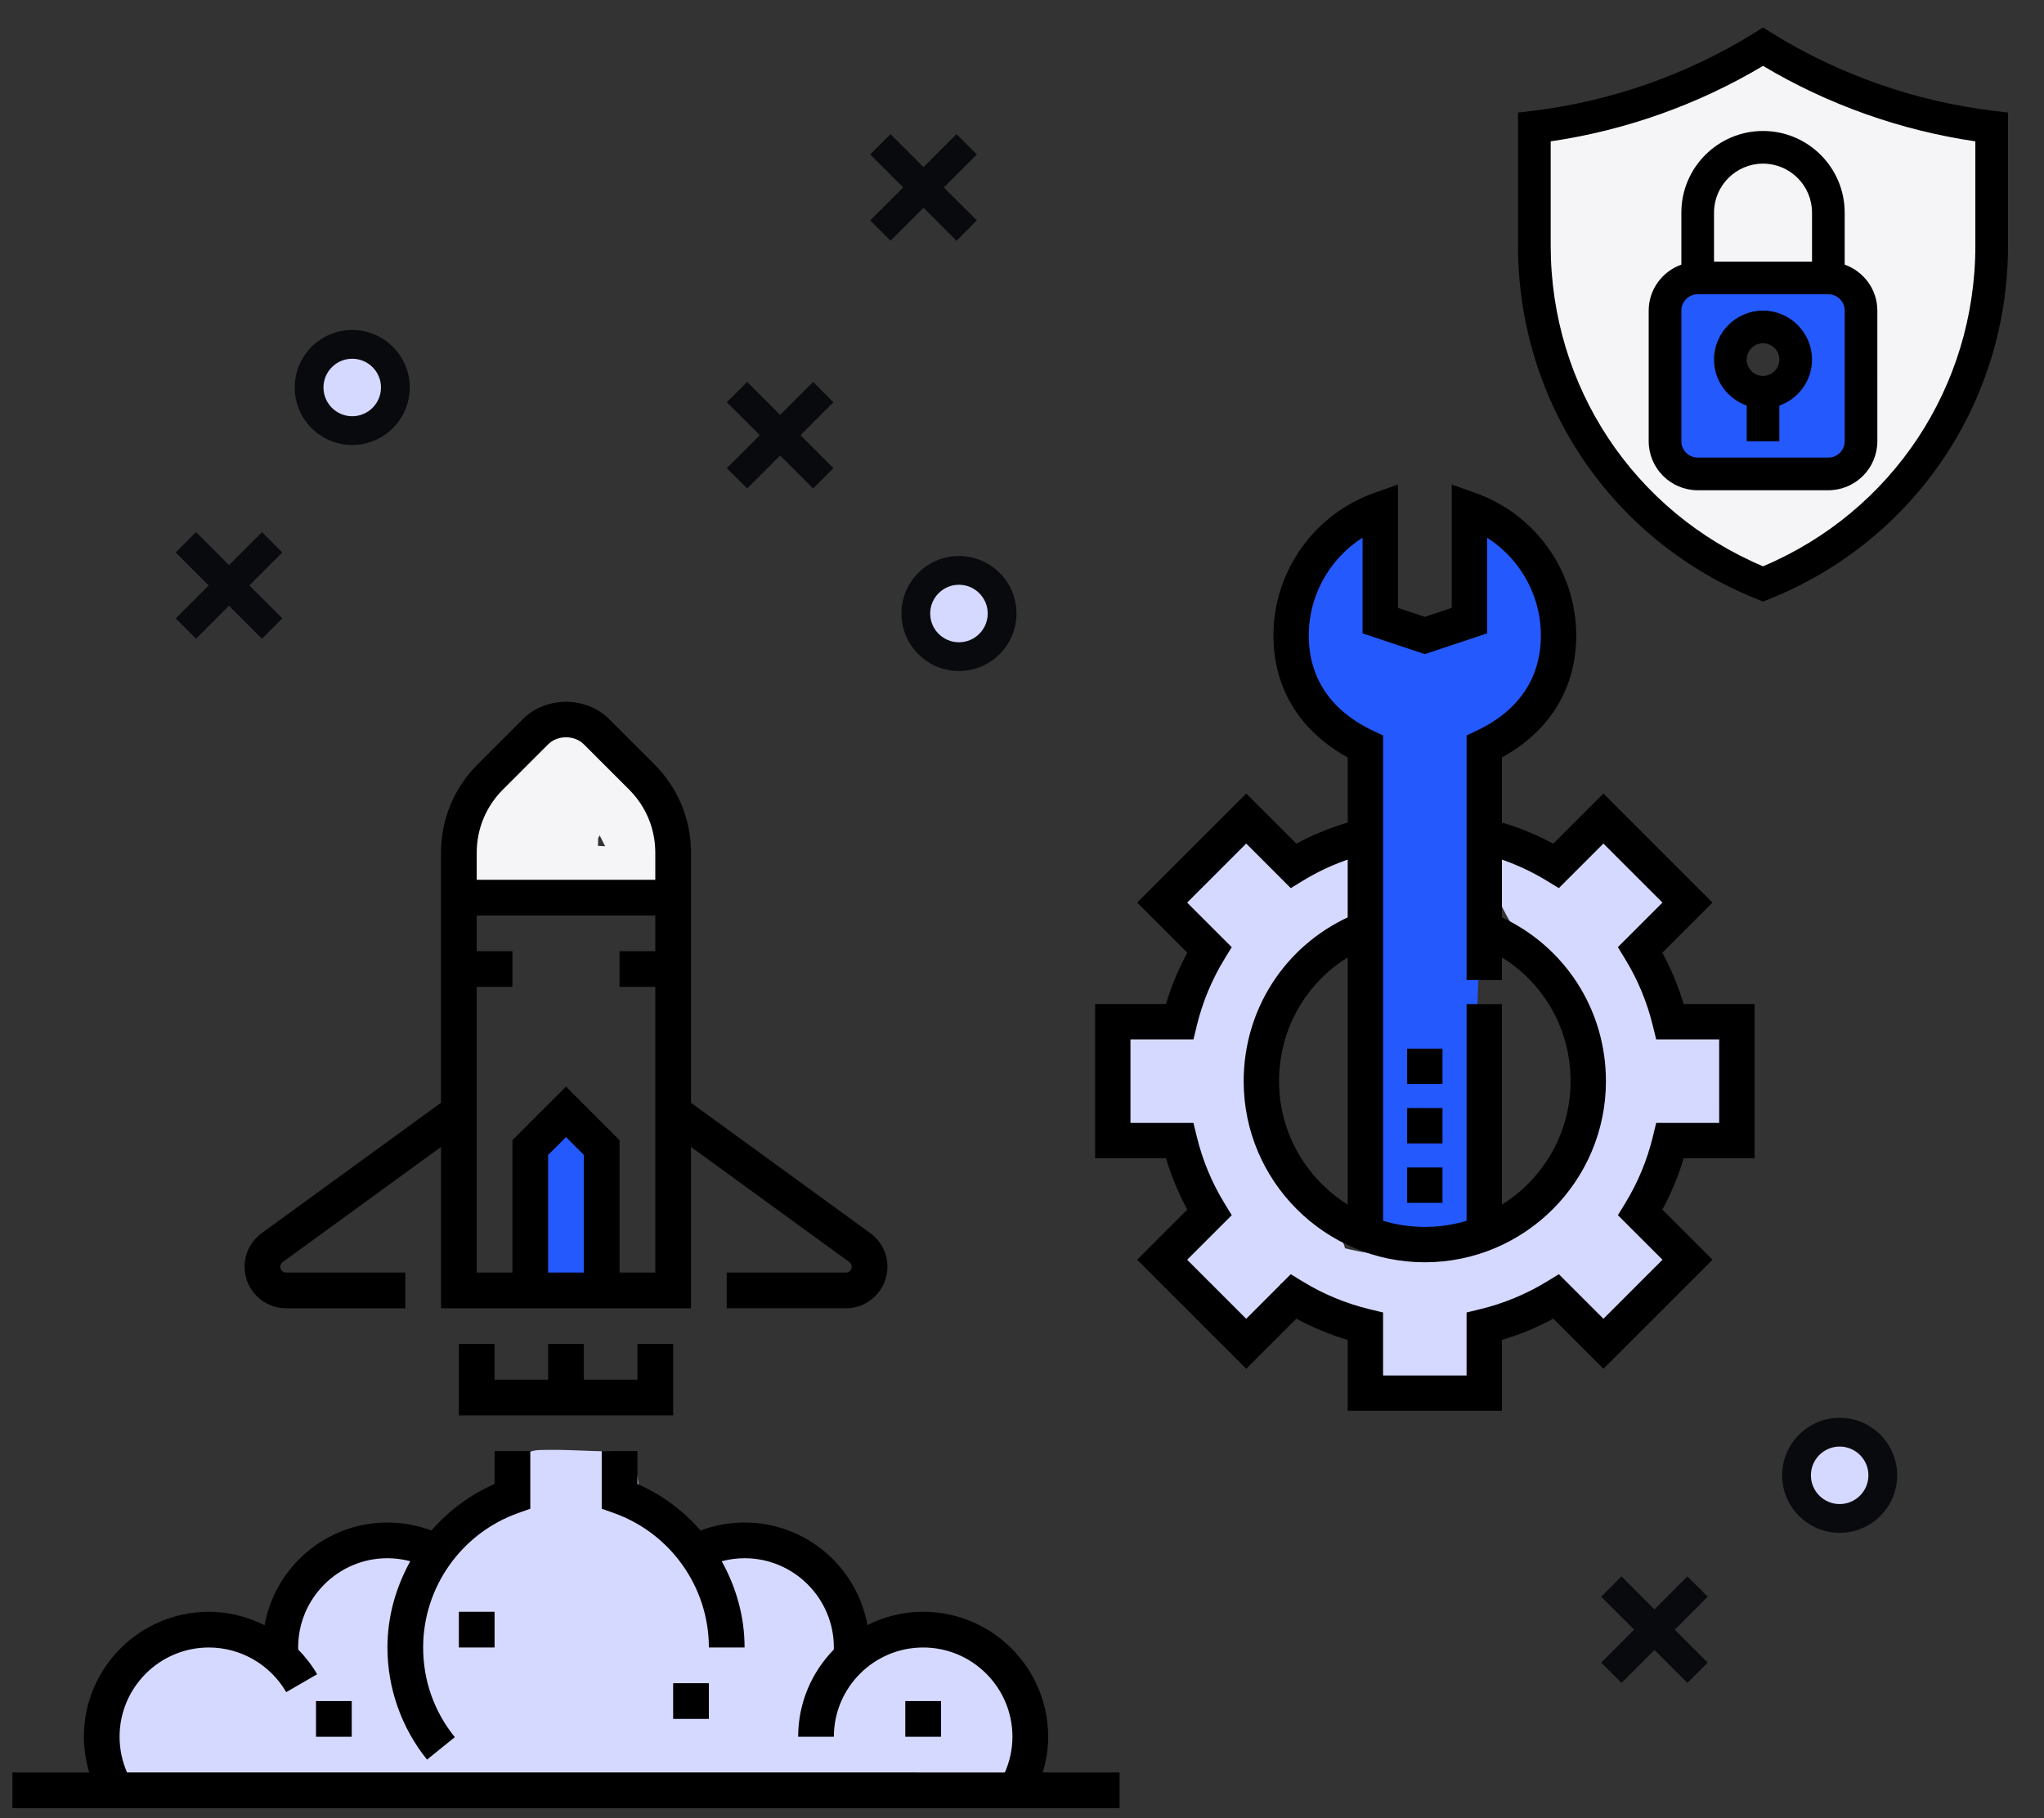 <?xml version="1.0" encoding="utf-8"?>
<!-- Generator: Adobe Illustrator 17.0.0, SVG Export Plug-In . SVG Version: 6.00 Build 0)  -->
<!DOCTYPE svg PUBLIC "-//W3C//DTD SVG 1.1//EN" "http://www.w3.org/Graphics/SVG/1.1/DTD/svg11.dtd">
<svg version="1.1" id="Capa_1" xmlns="http://www.w3.org/2000/svg" xmlns:xlink="http://www.w3.org/1999/xlink" x="0px" y="0px"
	 width="361.85px" height="321.97px" viewBox="-80.925 0 361.85 321.97" enable-background="new -80.925 0 361.85 321.97"
	 xml:space="preserve">
<rect x="-80.925" y="0" width="361.85" height="321.97" fill="#333333" stroke="none"/>
<path fill="#2459FE" d="M22.036,198.964c-1.763-1.846-5.343-2.054-7.071,0c-5,5.941-5.902,14.389-3.286,21.615
	c0.063,0.175,0.135,0.342,0.21,0.502c-0.708,2.641,1.051,5.179,3.532,5.99C30.441,231.98,28.3,205.524,22.036,198.964z"/>
<path fill="#F5F4F7" d="M32.119,139.067c-2.48-5.036-5.657-10.232-10.543-11.321c-2.683-0.598-4.991,0.501-6.581,2.356
	c-8.901,4.856-19.334,13.075-16.827,24.099c1.321,5.81,8.056,5.476,12.582,5.299c6.778-0.264,13.811,1.124,20.547,0.486
	C42.643,158.911,37.108,146.566,32.119,139.067z M24.932,149.77c0.024-0.439,0.034-0.884,0.026-1.334
	c0.093-0.173,0.183-0.349,0.273-0.524c0.322,0.647,0.651,1.29,0.979,1.933C25.785,149.814,25.359,149.79,24.932,149.77z"/>
<g>
	<g>
		<path d="M73.153,218.352l-31.749-23.09v-44.277c0-5.912-2.301-11.466-6.481-15.648l-8.017-8.014
			c-4.075-4.078-11.188-4.078-15.263,0l-8.017,8.017c-4.179,4.179-6.481,9.737-6.481,15.645v44.274l-31.746,23.087
			c-1.897,1.381-3.028,3.604-3.028,5.95c0,4.053,3.297,7.35,7.35,7.35h21.102v-6.323h-21.102c-0.566,0-1.027-0.462-1.027-1.027
			c0-0.329,0.158-0.639,0.424-0.831l28.028-20.384v28.565h44.258v-28.565l28.028,20.384c0.266,0.193,0.424,0.503,0.424,0.831
			c0,0.566-0.462,1.027-1.027,1.027H47.727v6.323h21.102c4.053,0,7.35-3.297,7.35-7.35C76.178,221.952,75.046,219.73,73.153,218.352
			z M22.436,225.322h-6.323v-20.82l3.161-3.161l3.161,3.161V225.322z M35.081,168.419h-6.323v6.323h6.323v50.58h-6.323v-23.438
			l-9.484-9.484l-9.484,9.484v23.438H3.469v-50.58h6.323v-6.323H3.469v-6.323h31.613V168.419z M35.081,155.774H3.469v-4.789
			c0-4.22,1.644-8.191,4.628-11.175l8.017-8.017c1.663-1.663,4.66-1.663,6.323,0l8.017,8.017c2.984,2.984,4.628,6.955,4.628,11.175
			V155.774z"/>
	</g>
</g>
<path fill="#D6D9FF" d="M100.807,302.675c0.291-2.494-0.473-5.229-2.553-7.809c-6.988-8.666-16.931-5.311-26.262-3.997
	c-0.657-2.156-1.961-4.088-3.581-6.06c-1.029-1.253-2.276-2.572-3.665-3.846c-0.32-0.543-0.659-1.068-1.032-1.548
	c-2.539-3.264-5.603-4.374-8.905-4.655c-2.468-0.804-4.986-1.027-7.387-0.33c-0.526,0.153-1.002,0.361-1.447,0.6
	c-1.415,0.069-2.829,0.089-4.224-0.028c-0.822-0.069-1.536,0.036-2.146,0.27c-2.143-3.283-4.524-6.397-7.824-8.994
	c0.298-1.41,0.407-2.836,0.22-4.275c-0.356-2.735-2.006-4.956-5-5c-4.171-0.062-8.327-0.407-12.5-0.25
	c-3.783,0.142-6.235,4.14-4.317,7.524c0.119,0.246,0.261,0.477,0.398,0.711c-0.021,0.016-0.037,0.024-0.058,0.041
	c-2.092,0.993-3.916,2.325-5.773,3.702c-2.822,2.093-5.655,4.416-8.235,6.841c-10.699-4.983-25.182,4.294-26.671,15.667
	c-2.254-0.905-4.522-1.773-6.829-2.537c-3.881-1.286-7.501-0.473-10.645,1.475c-0.467-0.034-0.939-0.055-1.419-0.055
	c-6.406,0.004-11.506,5.305-13.772,10.803c-1.401,3.399-2.568,10.152,0.542,12.979c5.334,4.85,14.966,3.608,22.603,2.465
	c9.772,2.393,21.877,3.643,31.157-0.482c6.967,0.56,13.578,1.685,20.659,0.913c8.726-0.951,17.217-1.858,26.017-1.828
	c8.944,0.031,17.805-0.312,26.738-0.531c8.026-0.197,15.718,1.896,23.805,1.346c4.253-0.289,10.555,0.221,12.759-4.351
	C102.829,308.589,102.241,305.482,100.807,302.675z"/>
<path fill="#F5F4F7" d="M269.329,21.929c-2.066-0.744-3.916-2.084-6.094-2.781c-3.176-1.017-6.345-2.077-9.531-3.063
	c-6.197-1.917-12.078-5.02-18.25-6.813c-5.729-1.663-13.389,3.685-18.362,5.856c-7.734,3.377-15.76,5.233-23.672,8.05
	c0.004,0.01,0.009,0.021,0.013,0.031c-0.398,0.142-0.8,0.296-1.208,0.473c-3.336,1.444-2.987,5.573-0.909,7.849
	c-0.084,2.128,0.063,4.276,0.238,6.394c0.43,5.213,0.369,10.328,0.426,15.556c0.035,3.221,0.43,6.447,1.818,9.28
	c-0.015,0.08-0.039,0.159-0.05,0.239c-0.709,5.281,2.453,10.409,5.932,14.854c0.232,0.842,0.474,1.672,0.746,2.475
	c0.63,1.859,2.329,3.08,4.136,3.454c2.622,3.216,5.055,6.333,8.468,8.823c0.885,0.646,1.795,1.237,2.719,1.802
	c1.388,1.25,2.925,2.325,4.656,3.131c0.143,0.067,0.297,0.12,0.446,0.179c2.636,4.986,8.298,5.223,13.565,2.81
	c2.702-1.238,5.124-3.168,7.472-4.963c5.255-1.411,9.19-4.553,11.996-8.903c0.049-0.046,0.101-0.078,0.149-0.127
	c3.25-3.3,5.786-7.101,7.646-11.211c0.35-0.49,0.698-0.982,1.04-1.478c2.732-3.965,4.279-8.545,5.482-13.166
	c2.392-9.19,2.591-18.049,2.561-27.362c0.293-1.448,0.761-2.821,1.553-4.045C274.186,26.385,272.224,22.971,269.329,21.929z
	 M249.808,59.125c-0.5,4.202-0.612,8.45-1.215,12.639c-0.564,3.917-1.564,7.408-3.541,10.032c-2.863,0.186-5.485,0.928-8.26,1.784
	c-2.878,0.888-5.872,0.292-8.785-0.286c-1.01-0.314-2.105-0.503-3.257-0.544c-1.237-0.044-2.254,0.386-3.046,1.067
	c-2.697-2.539-4.959-5.367-6.688-8.523c-0.614-1.279-1.183-2.578-1.687-3.897c0.644-3.781,0.007-7.324-0.895-10.939
	c0.271-3.194,0.624-6.379,0.904-9.569c8.002-0.952,16.113-1.264,24.357-1.244c3.279,0.008,6.53,0.092,9.788,0.341
	c0.111,0.241,0.223,0.482,0.335,0.723c1.097,2.378,1.703,4.635,2.163,6.977C249.923,58.168,249.865,58.648,249.808,59.125z"/>
<path fill="#2459FE" d="M247.809,54.681c-0.516-3.296-3.763-4.115-6.48-4.752c-8.223-1.928-18.034-3.991-25.853,0.504
	c-2.543,1.462-2.881,4.047-1.972,6.128c-0.41,1.021-0.689,2.167-0.848,3.408c-0.231,1.803,0.17,3.733,0.317,5.531
	c0.238,2.933-0.433,5.925-0.395,8.871c0.076,5.852,4.021,9.727,9.808,9.634c2.576-0.042,5.028-0.538,7.633-0.411
	c3.146,0.154,6.356,0.201,9.31-1.022c0.073-0.03,0.14-0.071,0.212-0.104c9.567,2.308,8.012-10.147,7.802-15.78
	C247.196,62.779,248.405,58.485,247.809,54.681z M230.789,57.934c2.134,0.091,4.175,0.661,6.234,1.192
	c0.17,0.05,0.344,0.084,0.515,0.132c-0.228,2.491-0.245,4.983-0.181,7.497c-1.365,0.682-2.329,1.783-2.939,3.096
	c-0.806-0.962-2.027-1.607-3.668-1.601c-5.618,0.02-8.077-4.463-5.183-9.226c0.242-0.398,0.413-0.811,0.526-1.23
	C227.692,57.757,229.307,57.871,230.789,57.934z"/>
<path fill="#D6D9FF" d="M222.06,182.49c-2.362-0.414-4.007,0.201-6.088,0.813c-0.687-2.391-1.97-4.467-3.483-6.686
	c-1.092-1.602-1.892-3.403-2.572-5.259c-0.027-1.701,0.29-3.456,0.64-5.136c0.536-0.002,1.072-0.013,1.61-0.055
	c4.771-0.378,7.063-6.666,2.524-9.317c-4.865-2.842-7.363-8.25-13.742-7.996c-2.88,0.114-5.065,1.724-6.777,3.905
	c-0.167,0.209-0.319,0.43-0.482,0.642c-0.684-0.68-1.325-1.414-1.986-2.103c-3.532-3.68-9.599,0.109-8.357,4.865
	c1.714,6.563,6.467,11.751,9.929,17.442c2.611,4.291,4.888,8.671,8.014,12.515c-0.276,5.019-0.764,10.027-1.111,15.03
	c-5.026,7.819-11.521,14.291-18.88,20.149c-0.244,0.194-0.452,0.397-0.641,0.604c-4.241,0.47-8.508,0.753-12.798,0.865
	c-0.657-0.361-1.44-0.584-2.359-0.6c-2.532-0.046-5.461-0.394-8.312-1.146c-1.346-5.086-7.971-9.714-12.751-12.825
	c-0.649-2.906-1.757-5.745-3.179-8.64c-0.19-1.593-0.3-3.193-0.362-4.773c0.543-3.578,1.548-7.055,2.406-10.645
	c0.335-1.403,0.601-2.816,0.843-4.233c1.188-2.605,2.244-5.3,2.981-8.015c3.489-1.087,7.176-2.775,9.242-5.186
	c0.737-0.86,1.136-2.018,1.219-3.204c2.44-1.77,3.65-4.685,2.4-8.994c-1.189-4.098-6.968-5.017-9.139-1.194
	c-0.544,0.957-0.929,1.407-1.49,1.64c-1.235-2.087-3.189-3.912-5.211-5.056c-2.325-1.315-4.978-1.012-7.235,0.231
	c-1.742,0.96-3.042,3.807-5.08,4.042c-3.531,0.408-5.112,3.704-4.709,6.41c-0.003,1.541,0.638,3.112,2.186,4.241
	c1.789,1.195,3.297,2.917,4.866,4.484c-0.825,1.856-1.627,3.752-2.566,5.679c-1.346,2.762-3.109,5.372-4.259,8.193
	c-2.501-0.157-5.001-0.14-7.518-0.341c-3.068-0.245-5.924,3.413-4.821,6.329c1.086,2.872,1.432,5.613,1.488,8.671
	c0.038,2.105,1.483,4.386,3.671,4.821c2.532,0.504,5.38,0.943,8.164,0.886c1.188,4.003,3.206,7.623,4.943,11.4
	c-2.303,0.466-4.369,1.738-5.98,3.69c-2.854,3.459-1.016,7.644,3.091,8.451c2.039,1.311,3.509,2.823,4.794,4.941
	c1.796,2.961,6.995,3.541,8.635,0c0.71-1.534,1.284-3.165,1.986-4.711c0.147-0.014,0.295-0.028,0.442-0.048
	c0.072,0.04,0.15,0.072,0.223,0.112c4.477,3.376,8.81,6.036,14.108,8.453c-0.362,1.986-0.512,3.979-0.409,6.003
	c0.136,2.691,2.171,5.039,5,5c8.16-0.113,16.847-1.66,18.097-10.98c0.054-0.4,0.078-0.778,0.083-1.141
	c4.093-1.519,8.527-2.895,12.257-5.045c0.637,1.859,1.901,3.523,4.039,4.817c1.488,0.9,3.562,0.931,5.047,0
	c3.392-2.126,6.742-4.516,8.457-8.229c2.088-4.521-0.125-7.323-1.989-11.38c-0.294-0.64-0.523-1.281-0.703-1.924
	c1.065-3.345,1.601-6.793,1.717-10.317c1.838-0.337,3.655-0.925,5.657-1.645c0.129-0.046,0.259-0.087,0.389-0.127
	c0.137,0.185,0.274,0.358,0.413,0.508c3.997,4.307,10.191-1.165,7.987-5.741C228.254,190.862,227.188,183.388,222.06,182.49z"/>
<path fill="#2459FE" d="M183.329,91.929c-4.633-1.218-7.296,3.487-5.647,7.345c1.374,3.214,2.759,7.67,0.282,10.691
	c-2.684,3.273-8.629,1.877-12.214,1.536c-0.261-0.025-0.513-0.023-0.757-0.005c-0.139-0.375-0.263-0.758-0.359-1.158
	c-1.005-4.215-0.438-8.854,0.115-13.088c0.332-2.541-2.531-5.225-5-5c-6.908,0.63-9.513,6.078-8.862,12.5
	c0.022,0.216,0.063,0.43,0.089,0.645c-0.836,2.678-1.592,5.363-1.435,8.458c0.06,1.178,0.252,2.312,0.544,3.405
	c-0.275,0.903-0.338,1.884-0.158,2.82c0.817,4.238,3.46,6.744,6.405,9.182c1.421,1.776,3.155,3.238,4.893,4.056
	c0.29,0.137,0.582,0.242,0.875,0.321c-1.356,6.767-1.214,14.646,0.164,22.027c-0.783,7.173-0.583,14.491-0.262,21.714
	c-0.312,7.667-1.142,15.335-0.816,22.995c0.081,1.907,0.328,4.14,0.974,6.183c-0.192,4.896-0.252,9.929,5.24,11.908
	c4.064,1.464,11.139-0.128,13.185-4.23c2.346-4.704,1.495-10.315,1.336-15.403c-0.174-5.599-0.836-11.172-1.392-16.75
	c0.066-4.989,0.299-9.96,0.615-14.958c0.201-3.172,0.679-6.452,0.013-9.604c-0.321-1.519-1.013-2.964-1.671-4.411
	c0.818-7.584,1.514-15.25,1.085-22.82c1.528-0.506,3.038-1.101,4.506-1.719c1.976-0.832,3.112-2.56,3.394-4.338
	c3.079-2.149,5.422-5.367,5.97-9.129C195.62,107.03,192.306,94.288,183.329,91.929z"/>
<g>
	<g>
		<polygon points="31.92,237.967 31.92,244.29 22.436,244.29 22.436,237.967 16.114,237.967 16.114,244.29 6.63,244.29 
			6.63,237.967 0.307,237.967 0.307,250.612 38.243,250.612 38.243,237.967 		"/>
	</g>
</g>
<g>
	<g>
		<g>
			<path d="M103.672,313.838c0.616-2.048,0.958-4.173,0.958-6.323c0-12.203-9.926-22.129-22.129-22.129
				c-3.547,0-6.888,0.86-9.86,2.349c-1.881-10.309-10.91-18.155-21.753-18.155c-2.662,0-5.311,0.487-7.789,1.416
				c-3.025-3.481-6.813-6.326-11.178-8.235v-5.826h-6.323v10.208l2.105,0.746c10.084,3.572,16.862,13.145,16.862,23.82h6.323
				c0-5.478-1.495-10.682-4.05-15.272c1.309-0.345,2.659-0.534,4.05-0.534c8.716,0,15.806,7.091,15.806,15.806
				c0,0.123-0.013,0.243-0.016,0.367c-3.895,3.99-6.307,9.436-6.307,15.44h6.323c0-8.716,7.091-15.806,15.806-15.806
				s15.806,7.091,15.806,15.806c0,2.175-0.462,4.328-1.34,6.323H-58.435c-0.866-1.982-1.321-4.135-1.321-6.323
				c0-8.716,7.091-15.806,15.806-15.806c5.624,0,10.872,3.029,13.695,7.906l5.472-3.168c-0.933-1.612-2.071-3.066-3.345-4.369
				c-0.003-0.123-0.016-0.247-0.016-0.37c0-8.716,7.091-15.806,15.806-15.806c1.391,0,2.741,0.19,4.046,0.534
				c-2.551,4.59-4.046,9.794-4.046,15.272c0,7.205,2.491,14.254,7.009,19.853l4.919-3.974c-3.667-4.543-5.605-10.031-5.605-15.879
				c0-10.676,6.778-20.248,16.862-23.817l2.105-0.749v-10.208H6.63v5.826c-4.366,1.909-8.153,4.755-11.178,8.235
				c-2.478-0.929-5.128-1.416-7.789-1.416c-10.856,0-19.891,7.862-21.756,18.187c-3.025-1.511-6.379-2.38-9.857-2.38
				c-12.203,0-22.129,9.926-22.129,22.129c0,2.156,0.335,4.28,0.945,6.323h-13.59v6.323h195.999v-6.323H103.672z"/>
		</g>
	</g>
	<g>
		<g>
			<rect x="0.307" y="285.386" width="6.323" height="6.323"/>
		</g>
	</g>
	<g>
		<g>
			<rect x="38.243" y="298.031" width="6.323" height="6.323"/>
		</g>
	</g>
	<g>
		<g>
			<rect x="79.339" y="301.193" width="6.323" height="6.323"/>
		</g>
	</g>
	<g>
		<g>
			<rect x="-24.983" y="301.193" width="6.323" height="6.323"/>
		</g>
	</g>
</g>
<g>
	<path stroke="#000000" stroke-miterlimit="10" d="M212.743,168.606l8.789-8.791l-18.6-18.6l-8.791,8.789
		c-3.067-1.694-6.313-3.017-9.678-3.988V133.82c8.497-4.572,13.153-12.079,13.153-21.299c0-11.109-7.047-21.065-17.535-24.779
		l-3.506-1.242v21.494l-5.261,1.755l-5.261-1.755V86.499l-3.509,1.242c-10.488,3.714-17.535,13.671-17.535,24.779
		c0,9.22,4.656,16.727,13.153,21.299v12.195c-3.364,0.973-6.61,2.294-9.678,3.988l-8.791-8.789l-18.6,18.6l8.789,8.791
		c-1.697,3.07-3.041,6.311-4.012,9.678h-12.427v26.305h12.427c0.973,3.367,2.315,6.608,4.012,9.678l-8.789,8.791l18.6,18.6
		l8.791-8.789c3.07,1.697,6.311,3.041,9.678,4.012v12.427h26.305v-12.427c3.367-0.973,6.608-2.315,9.678-4.012l8.791,8.789
		l18.6-18.6l-8.789-8.791c1.697-3.07,3.041-6.311,4.012-9.678h12.427v-26.305h-12.427
		C215.783,174.916,214.442,171.675,212.743,168.606z M150.268,112.52c0-7.579,4.106-14.489,10.522-18.201v17.467l10.522,3.506
		l10.522-3.506V94.32c6.416,3.712,10.522,10.622,10.522,18.201c0,7.715-4.027,13.7-11.648,17.306l-1.505,0.713v42.483h5.261v-4.382
		c8.099,4.645,13.153,13.218,13.153,22.796c0,9.712-5.303,18.19-13.153,22.746v-35.899h-5.261v38.245
		c-2.494,0.787-5.143,1.213-7.892,1.213s-5.398-0.426-7.892-1.213v-85.989l-1.505-0.713
		C154.295,126.22,150.268,120.236,150.268,112.52z M223.922,199.327h-11.259l-0.487,2.012c-1.023,4.232-2.694,8.265-4.969,11.982
		l-1.081,1.768l7.968,7.965l-11.161,11.161l-7.965-7.968l-1.768,1.081c-3.72,2.275-7.749,3.946-11.982,4.969l-2.015,0.489v11.259
		H163.42v-11.259l-2.012-0.487c-4.232-1.023-8.265-2.694-11.982-4.969l-1.768-1.081l-7.965,7.968l-11.161-11.161l7.968-7.965
		l-1.081-1.768c-2.275-3.72-3.946-7.749-4.969-11.982l-0.489-2.015h-11.259v-15.783h11.259l0.487-2.012
		c1.023-4.233,2.694-8.265,4.969-11.982l1.081-1.768l-7.968-7.965l11.161-11.161l7.965,7.968l1.768-1.081
		c2.754-1.686,5.682-3.036,8.733-4.038v11.248c-11.24,5.137-18.414,16.196-18.414,28.686c0,17.406,14.16,31.566,31.566,31.566
		s31.566-14.16,31.566-31.566c0-12.492-7.173-23.551-18.414-28.686v-11.248c3.051,1.005,5.979,2.354,8.733,4.038l1.768,1.081
		l7.965-7.968l11.161,11.161l-7.968,7.965l1.081,1.768c2.275,3.72,3.946,7.749,4.969,11.982l0.492,2.012h11.259V199.327z
		 M158.159,168.642v45.539c-7.849-4.556-13.153-13.034-13.153-22.746C145.007,181.861,150.06,173.288,158.159,168.642z"/>
	<rect x="168.681" y="207.219" stroke="#000000" stroke-miterlimit="10" width="5.261" height="5.261"/>
	<rect x="168.681" y="196.697" stroke="#000000" stroke-miterlimit="10" width="5.261" height="5.261"/>
	<rect x="168.681" y="186.175" stroke="#000000" stroke-miterlimit="10" width="5.261" height="5.261"/>
</g>
<path fill="#D6D9FF" d="M-11.117,67.169c-0.278-1.536-1.452-2.676-2.863-3.246c-0.061-0.068-0.108-0.146-0.173-0.211
	c-1.033-1.033-2.148-1.279-3.536-1.464c-2.412-0.322-5.333,0.855-6.878,2.738c-1.217,1.483-1.789,2.897-1.974,4.817
	c-0.176,1.833,0.848,3.467,1.923,4.817c0.898,1.128,2.74,2.014,4.113,2.275c2.018,0.383,3.816,0.102,5.637-0.829
	c1.269-0.649,2.491-1.969,3.084-3.257C-10.916,70.927-10.747,69.214-11.117,67.169z"/>
<path fill="#090A0E" d="M-34.546,94.222l-5.837,5.837l-5.837-5.837l-3.6,3.6l5.837,5.837l-5.837,5.837l3.6,3.6l5.837-5.837
	l5.837,5.837l3.6-3.6l-5.837-5.837l5.837-5.837L-34.546,94.222z"/>
<path fill="#090A0E" d="M-18.57,58.426c-5.616,0-10.183,4.567-10.183,10.183s4.567,10.183,10.183,10.183s10.183-4.567,10.183-10.183
	S-12.954,58.426-18.57,58.426z M-18.57,73.7c-2.808,0-5.091-2.283-5.091-5.091s2.283-5.091,5.091-5.091s5.091,2.283,5.091,5.091
	S-15.762,73.7-18.57,73.7z"/>
<path d="M232.711,5.823l-1.528-0.952l-1.526,0.952c-11.841,7.364-25.427,12.137-39.297,13.803l-2.548,0.306v23.576
	c0,27.708,16.603,52.271,42.293,62.579l1.079,0.431l1.079-0.431c25.691-10.311,42.293-34.874,42.293-62.582V19.93l-2.547-0.304
	C258.141,17.96,244.55,13.187,232.711,5.823z M268.772,43.506c0,24.941-14.714,47.099-37.588,56.768
	c-22.873-9.672-37.588-31.827-37.588-56.768V25.027c13.226-1.934,26.136-6.523,37.588-13.363
	c11.453,6.84,24.364,11.429,37.588,13.363V43.506z"/>
<path d="M216.726,37.648v9.207c-3.356,1.197-5.783,4.378-5.783,8.142v23.131c0,4.782,3.892,8.674,8.674,8.674h23.131
	c4.783,0,8.674-3.892,8.674-8.674V54.997c0-3.764-2.426-6.945-5.783-8.142v-9.207c0-7.971-6.485-14.457-14.457-14.457
	C223.212,23.191,216.726,29.677,216.726,37.648z M245.64,78.128c0,1.593-1.297,2.891-2.891,2.891h-23.131
	c-1.593,0-2.891-1.299-2.891-2.891V54.997c0-1.593,1.299-2.891,2.891-2.891h23.131c1.594,0,2.891,1.299,2.891,2.891V78.128z
	 M239.858,37.648v8.674h-17.349v-8.674c0-4.782,3.892-8.674,8.674-8.674C235.967,28.974,239.858,32.867,239.858,37.648z"/>
<path d="M231.183,54.997c-4.782,0-8.674,3.892-8.674,8.674c0,3.764,2.427,6.945,5.783,8.142v6.315h5.783v-6.315
	c3.357-1.197,5.783-4.378,5.783-8.142C239.858,58.889,235.967,54.997,231.183,54.997z M231.183,66.563
	c-1.593,0-2.891-1.299-2.891-2.891c0-1.593,1.299-2.891,2.891-2.891c1.594,0,2.891,1.299,2.891,2.891
	C234.075,65.264,232.777,66.563,231.183,66.563z"/>
<path fill="#D6D9FF" d="M96.293,107.191c-0.278-1.536-1.452-2.676-2.863-3.246c-0.061-0.068-0.108-0.146-0.173-0.211
	c-1.033-1.033-2.148-1.279-3.536-1.464c-2.412-0.322-5.333,0.855-6.878,2.738c-1.217,1.483-1.789,2.897-1.974,4.817
	c-0.176,1.833,0.848,3.467,1.923,4.817c0.898,1.128,2.74,2.014,4.113,2.275c2.018,0.383,3.816,0.102,5.637-0.829
	c1.269-0.649,2.491-1.969,3.084-3.257C96.494,110.949,96.662,109.236,96.293,107.191z"/>
<path fill="#090A0E" d="M63.017,67.625l-5.837,5.837l-5.837-5.837l-3.6,3.6l5.837,5.837L47.743,82.9l3.6,3.6l5.837-5.837
	l5.837,5.837l3.6-3.6l-5.837-5.837l5.837-5.837L63.017,67.625z"/>
<path fill="#090A0E" d="M88.839,98.448c-5.616,0-10.183,4.567-10.183,10.183s4.567,10.183,10.183,10.183s10.183-4.567,10.183-10.183
	S94.455,98.448,88.839,98.448z M88.839,113.722c-2.808,0-5.091-2.283-5.091-5.091s2.283-5.091,5.091-5.091s5.091,2.283,5.091,5.091
	S91.647,113.722,88.839,113.722z"/>
<path fill="#090A0E" d="M88.401,23.749l-5.837,5.837l-5.837-5.837l-3.6,3.6l5.837,5.837l-5.837,5.837l3.6,3.6l5.837-5.837
	l5.837,5.837l3.6-3.6l-5.837-5.837l5.837-5.837L88.401,23.749z"/>
<path fill="#D6D9FF" d="M252.204,259.785c-0.278-1.536-1.452-2.676-2.863-3.246c-0.061-0.068-0.108-0.146-0.173-0.211
	c-1.033-1.033-2.148-1.279-3.536-1.464c-2.412-0.322-5.333,0.855-6.878,2.738c-1.217,1.483-1.789,2.897-1.974,4.817
	c-0.176,1.833,0.848,3.467,1.923,4.817c0.898,1.128,2.74,2.014,4.113,2.275c2.018,0.383,3.816,0.102,5.637-0.829
	c1.269-0.649,2.491-1.969,3.084-3.257C252.405,263.543,252.574,261.83,252.204,259.785z"/>
<path fill="#090A0E" d="M217.8,279.115l-5.837,5.837l-5.837-5.837l-3.6,3.6l5.837,5.837l-5.837,5.837l3.6,3.6l5.837-5.837
	l5.837,5.837l3.6-3.6l-5.837-5.837l5.837-5.837L217.8,279.115z"/>
<path fill="#090A0E" d="M244.751,251.042c-5.616,0-10.183,4.567-10.183,10.183c0,5.616,4.567,10.183,10.183,10.183
	s10.183-4.567,10.183-10.183C254.934,255.609,250.367,251.042,244.751,251.042z M244.751,266.316c-2.808,0-5.091-2.283-5.091-5.091
	s2.283-5.091,5.091-5.091c2.808,0,5.091,2.283,5.091,5.091S247.559,266.316,244.751,266.316z"/>
</svg>
